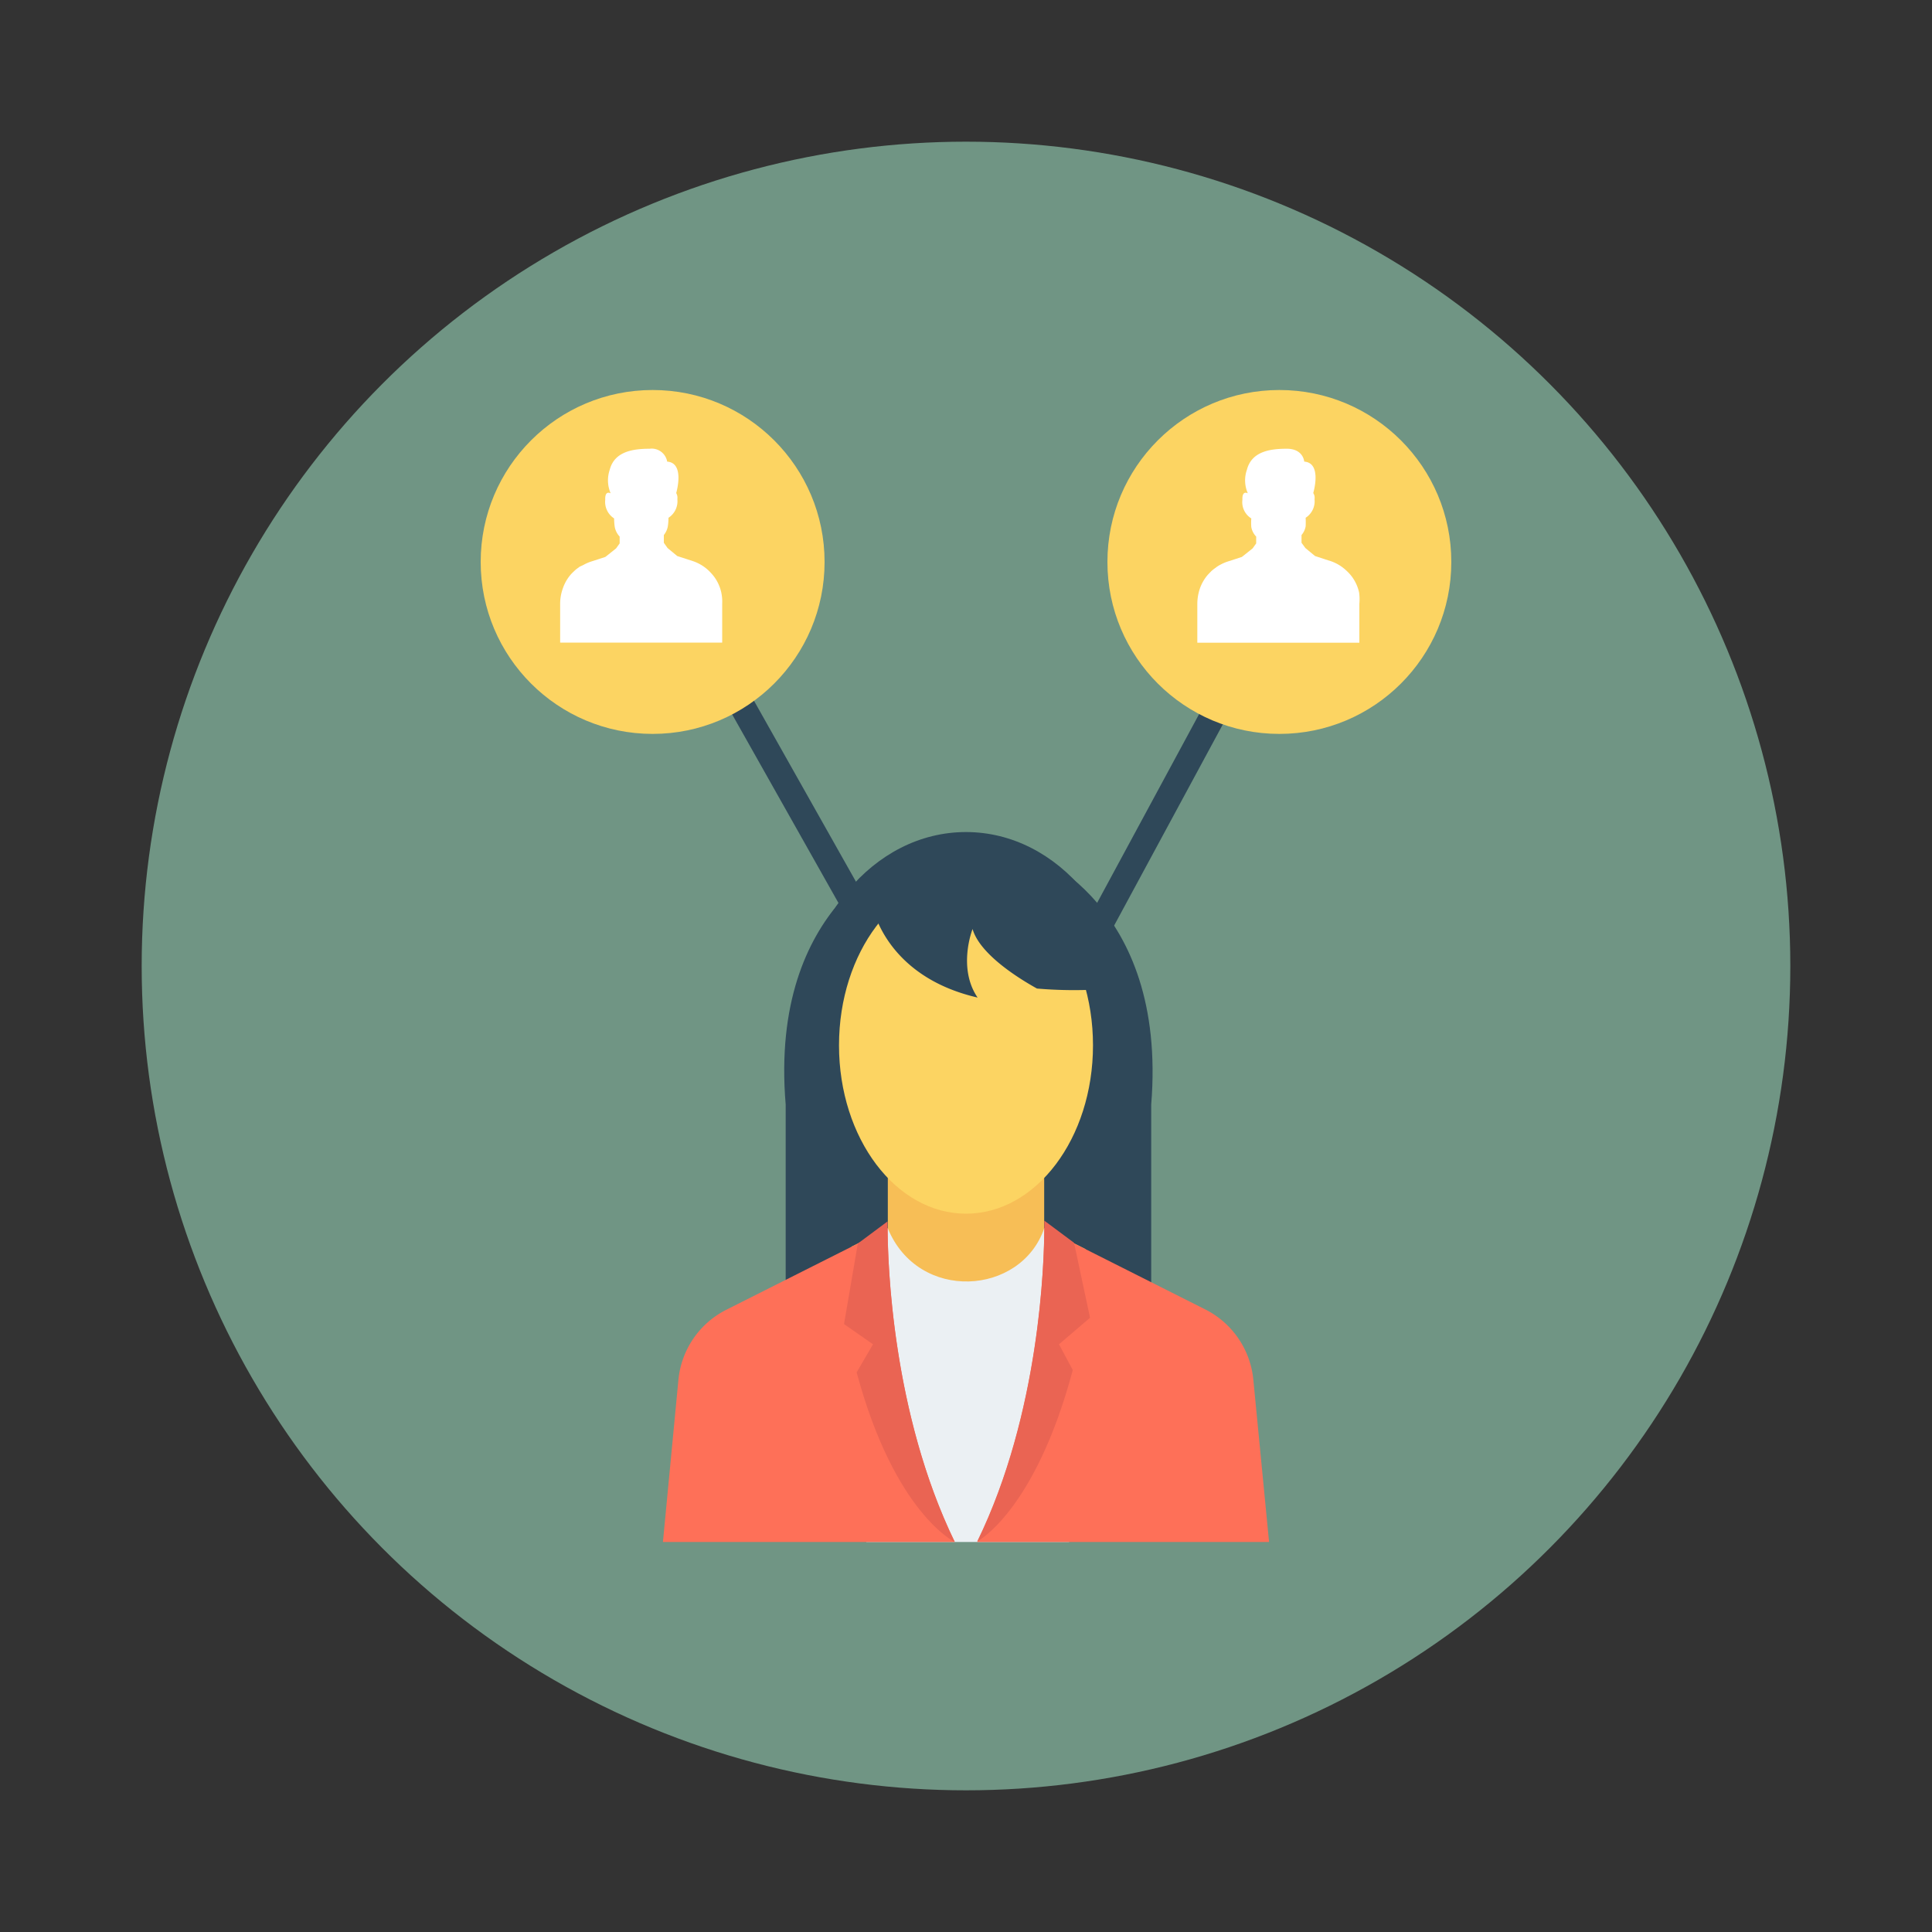 <svg id="Layer_1" height="512" viewBox="0 0 150 150" width="512" xmlns="http://www.w3.org/2000/svg" data-name="Layer 1"><rect x="0" y="0" width="150" height="150" fill="#333333" stroke="none"/><circle cx="75" cy="75" fill="#709584" r="64"/><g fill="#2f4859"><path d="m76.51 90.35-26.71-47.38 1.74-.98 24.93 44.23 23.27-43.07 1.76.95z"/><path d="m80 66.22s10.66 3.78 9.38 19.54v21.51h-14.91v-17.8z"/><path d="m70.32 66.22s-10.64 3.78-9.32 19.54v21.51h14.87v-17.8z"/><path d="m75 64.6c-7.2 0-13 7-13 15.69s5.79 15.71 13 15.71 13-7 13-15.69-5.81-15.71-13-15.71z"/></g><path d="m81.07 95.37v-5.49l-6.06-2.11v-.01l-.01.01-.01-.01v.01l-6.06 2.11v5.49l-2.82 1.42v6.01h18.17v-5.82z" fill="#f7be56"/><path d="m81.07 95.37c-1.79 5.22-9.77 5.77-12.14 0l-1.67.84v23.51h15.74v-23.4z" fill="#ebf0f3"/><path d="m68.92 95.37c0 2.66.33 14.3 5.21 24.35h-22.66l1.2-12.57a6.82 6.82 0 0 1 3.72-5.46l10.21-5.14z" fill="#fe7058"/><path d="m98.53 119.72h-22.66c4.88-10 5.2-21.69 5.21-24.35l2.3 1.16 10.21 5.14a6.85 6.85 0 0 1 3.72 5.46z" fill="#fe7058"/><path d="m75 68.09c-5.44 0-9.86 5.85-9.86 13.07s4.42 13.07 9.86 13.07 9.86-5.85 9.86-13.07-4.42-13.07-9.86-13.07z" fill="#fcd462"/><path d="m84.63 102.31-2.41 2.06 1.07 2c-2.94 11-7.42 13.31-7.42 13.31 4.88-10 5.2-21.69 5.21-24.35 0-.36 0-.56 0-.56l2.31 1.72z" fill="#ea6453"/><path d="m74.13 119.72s-4.67-2.21-7.62-13.17l1.27-2.18-2.25-1.57 1.07-6.25 2.31-1.72s0 .2 0 .56c.02 2.61.34 14.28 5.22 24.33z" fill="#ea6453"/><path d="m85.27 76.82a33.58 33.58 0 0 1 -4.76-.07c-1.8-1-4.47-2.79-5-4.62 0 0-1.19 3 .39 5.32-7.2-1.66-8.16-7.1-8.16-7.1l5.55-4.13h4.9l5.15 4.13z" fill="#2f4859"/><circle cx="99.33" cy="43.63" fill="#fcd462" r="13.35"/><circle cx="50.67" cy="43.63" fill="#fcd462" r="13.35"/><path d="m105.52 46a3.21 3.21 0 0 0 -.59-1.27 3.49 3.49 0 0 0 -.41-.44 3.33 3.33 0 0 0 -1.19-.72l-.41-.13-.82-.27-.75-.62-.3-.41v-.6a1.43 1.43 0 0 0 .32-.67 6.34 6.34 0 0 0 0-.67 1.53 1.53 0 0 0 .69-1.45.66.66 0 0 0 -.1-.47s.71-2.34-.7-2.44c0 0-.06-1-1.36-1s-2.72.21-3.09 1.63a2.5 2.5 0 0 0 .07 1.83c-.17-.08-.44-.12-.42.5a1.49 1.49 0 0 0 .69 1.45 4.47 4.47 0 0 0 0 .67 1.43 1.43 0 0 0 .38.74v.53l-.28.39-.83.66-1.17.38a3.67 3.67 0 0 0 -.38.16l-.21.11-.19.12-.1.08a2.5 2.5 0 0 0 -.34.27l-.25.26a3.29 3.29 0 0 0 -.62 1.07 3.74 3.74 0 0 0 -.2 1.21v3h5.58.68.76 5.56v-3.02a3.94 3.94 0 0 0 -.02-.88z" fill="#fff"/><path d="m56 46a3.21 3.21 0 0 0 -.59-1.27 4.38 4.38 0 0 0 -.4-.44 3.32 3.32 0 0 0 -1.2-.72l-.4-.13-.83-.27-.75-.62-.29-.41v-.6a1.52 1.52 0 0 0 .31-.67 4.47 4.47 0 0 0 .05-.67 1.53 1.53 0 0 0 .69-1.45.73.73 0 0 0 -.09-.47s.7-2.34-.7-2.44a1.22 1.22 0 0 0 -1.36-1c-1.3 0-2.73.21-3.1 1.63a2.56 2.56 0 0 0 .07 1.83c-.17-.08-.44-.12-.42.5a1.53 1.53 0 0 0 .69 1.45 4.47 4.47 0 0 0 .05.67 1.51 1.51 0 0 0 .38.74v.53l-.28.39-.83.66-1.17.38a3.67 3.67 0 0 0 -.38.16l-.21.11-.24.11-.1.08a2 2 0 0 0 -.33.27 3.19 3.19 0 0 0 -.26.26 3.26 3.26 0 0 0 -.61 1.07 3.5 3.5 0 0 0 -.21 1.21v3h5.58.68.76 5.56v-3.01a3.39 3.39 0 0 0 -.07-.88z" fill="#fff"/></svg>